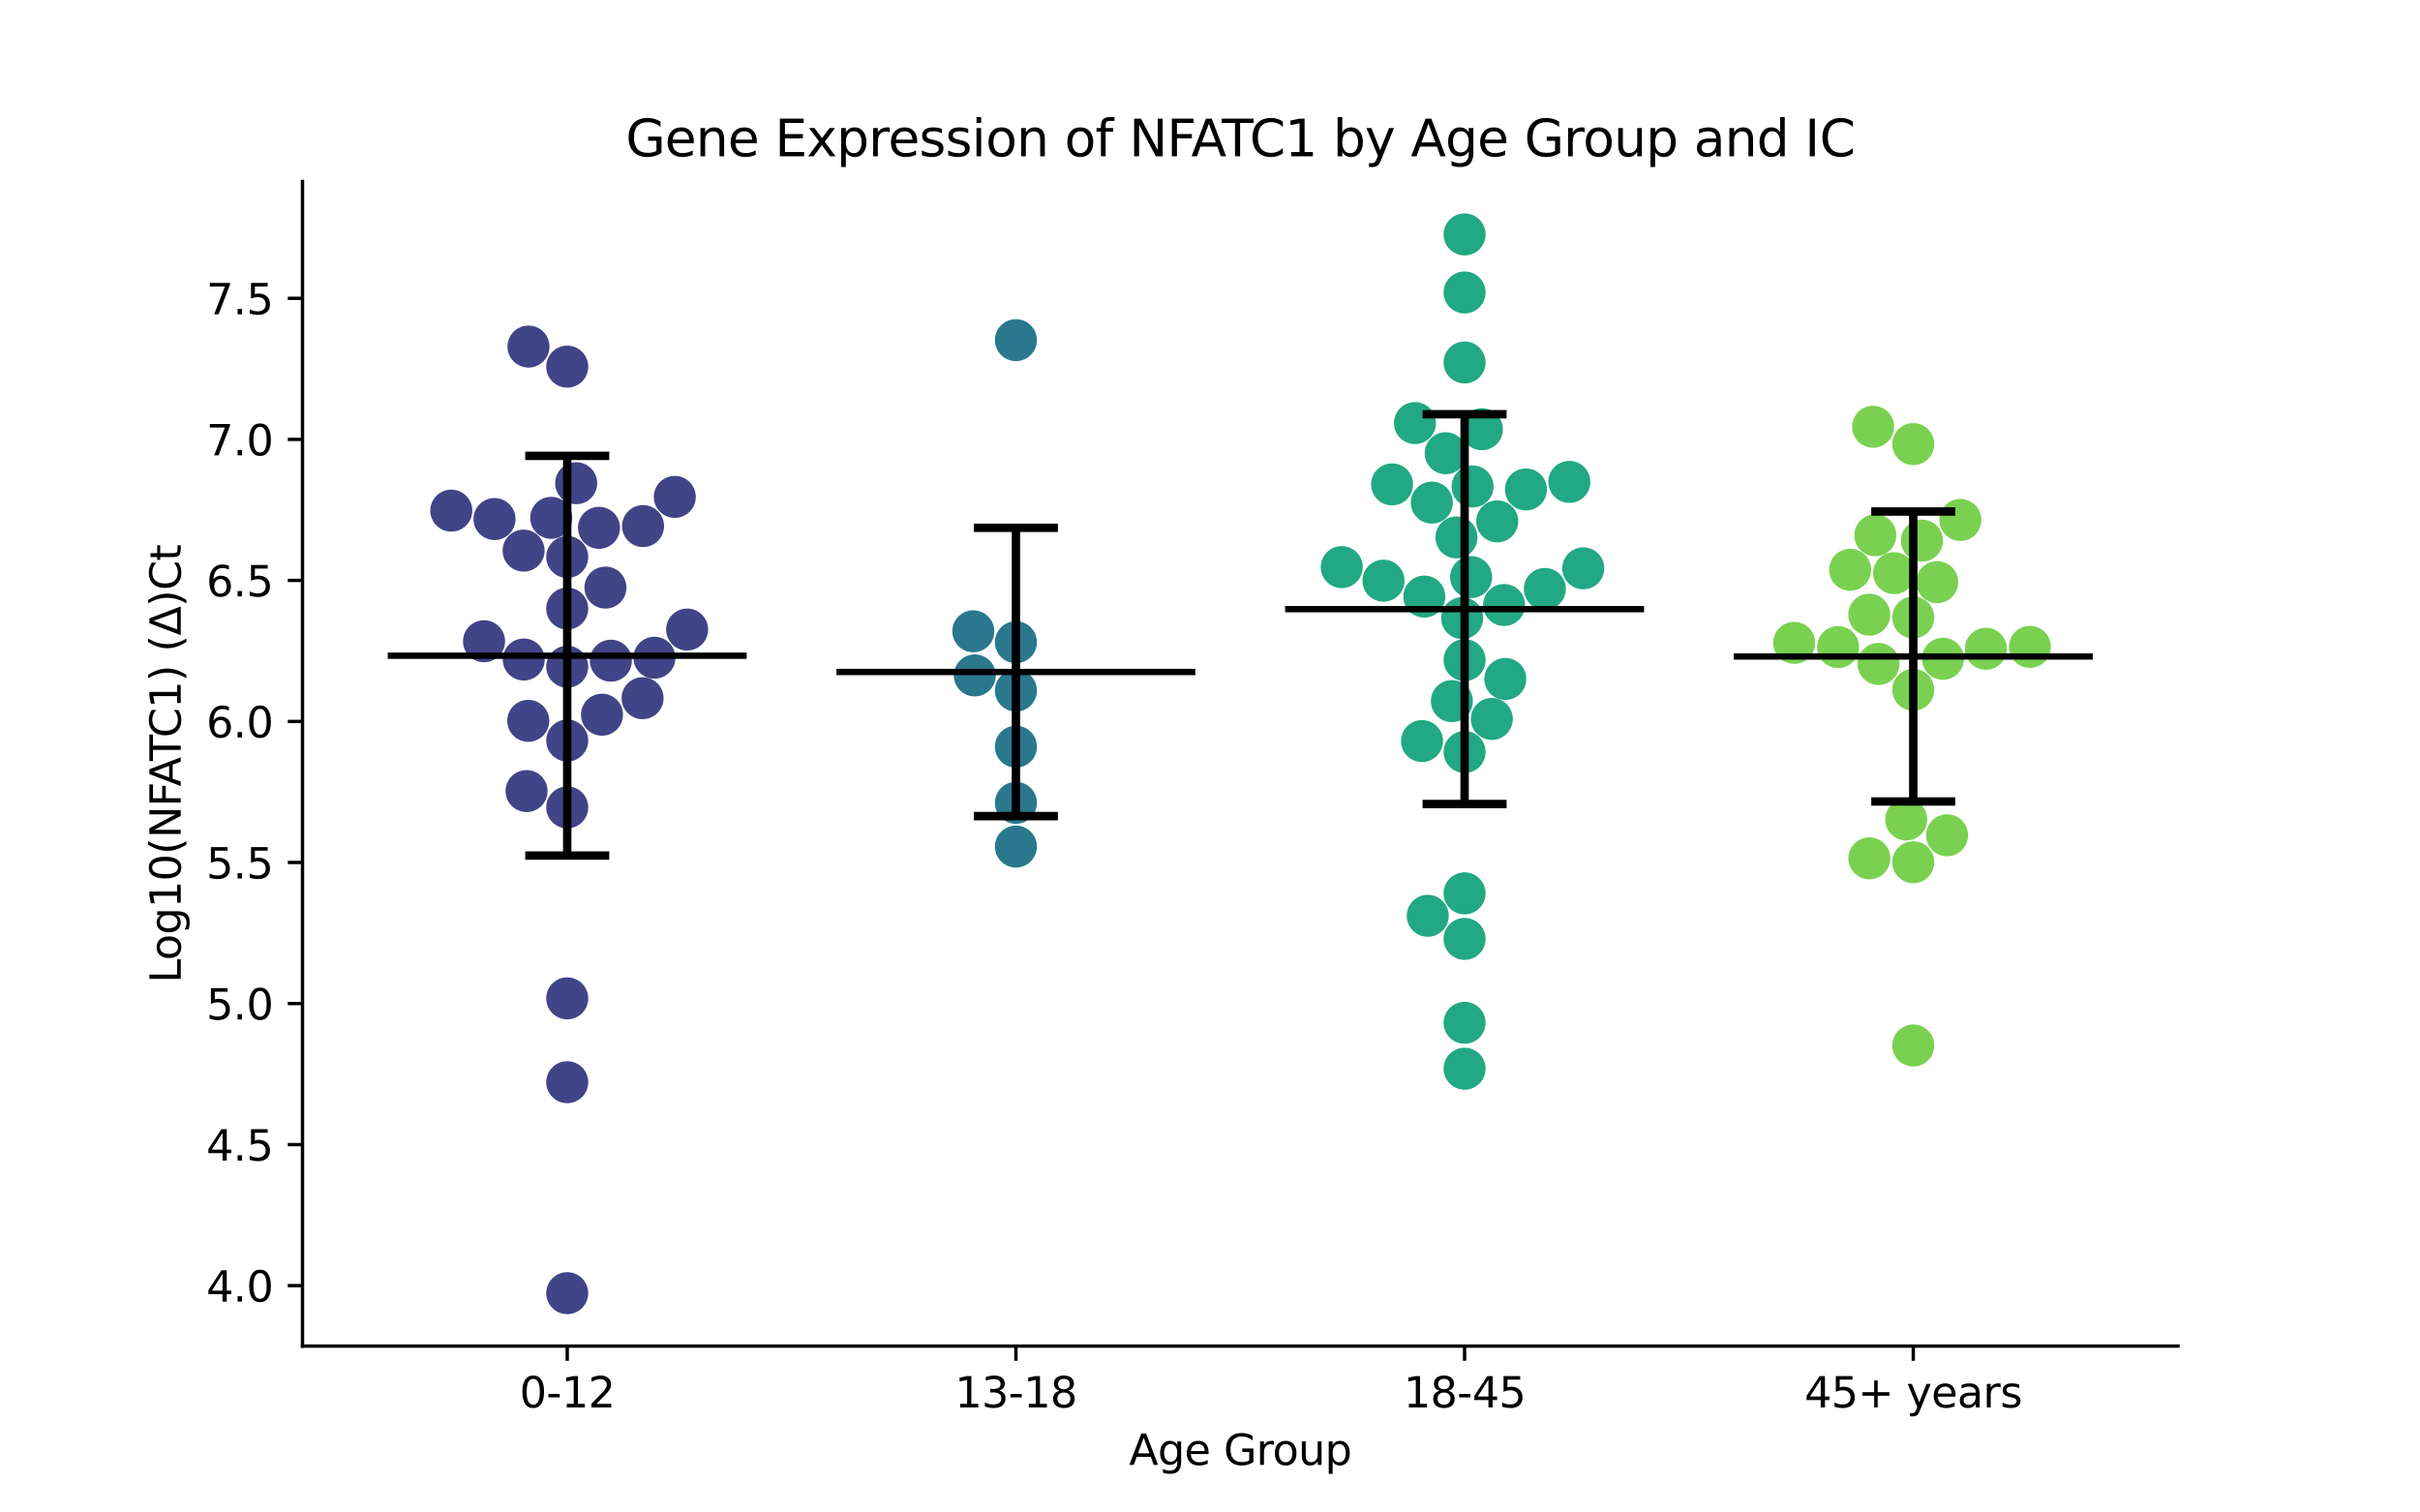 <?xml version="1.0" encoding="utf-8" standalone="no"?>
<!DOCTYPE svg PUBLIC "-//W3C//DTD SVG 1.1//EN"
  "http://www.w3.org/Graphics/SVG/1.1/DTD/svg11.dtd">
<svg xmlns:xlink="http://www.w3.org/1999/xlink" width="576pt" height="360pt" viewBox="0 0 576 360" xmlns="http://www.w3.org/2000/svg" version="1.1">
 <defs>
  <style type="text/css">*{stroke-linejoin: round; stroke-linecap: butt}</style>
 </defs>
 <g id="figure_1">
  <g id="patch_1">
   <path d="M 0 360 
L 576 360 
L 576 0 
L 0 0 
z
" style="fill: #ffffff"/>
  </g>
  <g id="axes_1">
   <g id="patch_2">
    <path d="M 72 320.4 
L 518.4 320.4 
L 518.4 43.2 
L 72 43.2 
z
" style="fill: #ffffff"/>
   </g>
   <g id="PathCollection_1">
    <defs>
     <path id="C0_0_394b2a517b" d="M 0 5 
C 1.326 5 2.598 4.473 3.536 3.536 
C 4.473 2.598 5 1.326 5 -0 
C 5 -1.326 4.473 -2.598 3.536 -3.536 
C 2.598 -4.473 1.326 -5 0 -5 
C -1.326 -5 -2.598 -4.473 -3.536 -3.536 
C -4.473 -2.598 -5 -1.326 -5 0 
C -5 1.326 -4.473 2.598 -3.536 3.536 
C -2.598 4.473 -1.326 5 0 5 
z
"/>
    </defs>
    <g clip-path="url(#p4b8af94f99)">
     <use xlink:href="#C0_0_394b2a517b" x="125.735" y="171.571" style="fill: #414487"/>
    </g>
    <g clip-path="url(#p4b8af94f99)">
     <use xlink:href="#C0_0_394b2a517b" x="125.331" y="188.291" style="fill: #414487"/>
    </g>
    <g clip-path="url(#p4b8af94f99)">
     <use xlink:href="#C0_0_394b2a517b" x="155.764" y="156.55" style="fill: #414487"/>
    </g>
    <g clip-path="url(#p4b8af94f99)">
     <use xlink:href="#C0_0_394b2a517b" x="143.288" y="170.11" style="fill: #414487"/>
    </g>
    <g clip-path="url(#p4b8af94f99)">
     <use xlink:href="#C0_0_394b2a517b" x="135.009" y="144.851" style="fill: #414487"/>
    </g>
    <g clip-path="url(#p4b8af94f99)">
     <use xlink:href="#C0_0_394b2a517b" x="137.142" y="115.015" style="fill: #414487"/>
    </g>
    <g clip-path="url(#p4b8af94f99)">
     <use xlink:href="#C0_0_394b2a517b" x="135.009" y="192.17" style="fill: #414487"/>
    </g>
    <g clip-path="url(#p4b8af94f99)">
     <use xlink:href="#C0_0_394b2a517b" x="124.666" y="156.974" style="fill: #414487"/>
    </g>
    <g clip-path="url(#p4b8af94f99)">
     <use xlink:href="#C0_0_394b2a517b" x="163.547" y="149.838" style="fill: #414487"/>
    </g>
    <g clip-path="url(#p4b8af94f99)">
     <use xlink:href="#C0_0_394b2a517b" x="135.009" y="132.571" style="fill: #414487"/>
    </g>
    <g clip-path="url(#p4b8af94f99)">
     <use xlink:href="#C0_0_394b2a517b" x="125.785" y="82.491" style="fill: #414487"/>
    </g>
    <g clip-path="url(#p4b8af94f99)">
     <use xlink:href="#C0_0_394b2a517b" x="153.058" y="125.218" style="fill: #414487"/>
    </g>
    <g clip-path="url(#p4b8af94f99)">
     <use xlink:href="#C0_0_394b2a517b" x="135.009" y="307.8" style="fill: #414487"/>
    </g>
    <g clip-path="url(#p4b8af94f99)">
     <use xlink:href="#C0_0_394b2a517b" x="160.613" y="118.272" style="fill: #414487"/>
    </g>
    <g clip-path="url(#p4b8af94f99)">
     <use xlink:href="#C0_0_394b2a517b" x="135.009" y="237.631" style="fill: #414487"/>
    </g>
    <g clip-path="url(#p4b8af94f99)">
     <use xlink:href="#C0_0_394b2a517b" x="142.567" y="125.63" style="fill: #414487"/>
    </g>
    <g clip-path="url(#p4b8af94f99)">
     <use xlink:href="#C0_0_394b2a517b" x="135.009" y="87.269" style="fill: #414487"/>
    </g>
    <g clip-path="url(#p4b8af94f99)">
     <use xlink:href="#C0_0_394b2a517b" x="135.009" y="257.584" style="fill: #414487"/>
    </g>
    <g clip-path="url(#p4b8af94f99)">
     <use xlink:href="#C0_0_394b2a517b" x="131.197" y="123.258" style="fill: #414487"/>
    </g>
    <g clip-path="url(#p4b8af94f99)">
     <use xlink:href="#C0_0_394b2a517b" x="135.009" y="176.26" style="fill: #414487"/>
    </g>
    <g clip-path="url(#p4b8af94f99)">
     <use xlink:href="#C0_0_394b2a517b" x="124.629" y="131.06" style="fill: #414487"/>
    </g>
    <g clip-path="url(#p4b8af94f99)">
     <use xlink:href="#C0_0_394b2a517b" x="145.399" y="157.257" style="fill: #414487"/>
    </g>
    <g clip-path="url(#p4b8af94f99)">
     <use xlink:href="#C0_0_394b2a517b" x="117.701" y="123.546" style="fill: #414487"/>
    </g>
    <g clip-path="url(#p4b8af94f99)">
     <use xlink:href="#C0_0_394b2a517b" x="135.009" y="158.697" style="fill: #414487"/>
    </g>
    <g clip-path="url(#p4b8af94f99)">
     <use xlink:href="#C0_0_394b2a517b" x="144.106" y="139.859" style="fill: #414487"/>
    </g>
    <g clip-path="url(#p4b8af94f99)">
     <use xlink:href="#C0_0_394b2a517b" x="152.945" y="166.183" style="fill: #414487"/>
    </g>
    <g clip-path="url(#p4b8af94f99)">
     <use xlink:href="#C0_0_394b2a517b" x="115.208" y="152.629" style="fill: #414487"/>
    </g>
    <g clip-path="url(#p4b8af94f99)">
     <use xlink:href="#C0_0_394b2a517b" x="107.415" y="121.539" style="fill: #414487"/>
    </g>
   </g>
   <g id="PathCollection_2">
    <defs>
     <path id="C1_0_f580485a6f" d="M 0 5 
C 1.326 5 2.598 4.473 3.536 3.536 
C 4.473 2.598 5 1.326 5 -0 
C 5 -1.326 4.473 -2.598 3.536 -3.536 
C 2.598 -4.473 1.326 -5 0 -5 
C -1.326 -5 -2.598 -4.473 -3.536 -3.536 
C -4.473 -2.598 -5 -1.326 -5 0 
C -5 1.326 -4.473 2.598 -3.536 3.536 
C -2.598 4.473 -1.326 5 0 5 
z
"/>
    </defs>
    <g clip-path="url(#p4b8af94f99)">
     <use xlink:href="#C1_0_f580485a6f" x="241.803" y="191.091" style="fill: #2a788e"/>
    </g>
    <g clip-path="url(#p4b8af94f99)">
     <use xlink:href="#C1_0_f580485a6f" x="241.803" y="177.723" style="fill: #2a788e"/>
    </g>
    <g clip-path="url(#p4b8af94f99)">
     <use xlink:href="#C1_0_f580485a6f" x="241.803" y="201.499" style="fill: #2a788e"/>
    </g>
    <g clip-path="url(#p4b8af94f99)">
     <use xlink:href="#C1_0_f580485a6f" x="232.013" y="160.764" style="fill: #2a788e"/>
    </g>
    <g clip-path="url(#p4b8af94f99)">
     <use xlink:href="#C1_0_f580485a6f" x="241.803" y="164.38" style="fill: #2a788e"/>
    </g>
    <g clip-path="url(#p4b8af94f99)">
     <use xlink:href="#C1_0_f580485a6f" x="241.803" y="152.858" style="fill: #2a788e"/>
    </g>
    <g clip-path="url(#p4b8af94f99)">
     <use xlink:href="#C1_0_f580485a6f" x="231.663" y="150.26" style="fill: #2a788e"/>
    </g>
    <g clip-path="url(#p4b8af94f99)">
     <use xlink:href="#C1_0_f580485a6f" x="241.803" y="80.96" style="fill: #2a788e"/>
    </g>
   </g>
   <g id="PathCollection_3">
    <defs>
     <path id="C2_0_843d71bbe5" d="M 0 5 
C 1.326 5 2.598 4.473 3.536 3.536 
C 4.473 2.598 5 1.326 5 -0 
C 5 -1.326 4.473 -2.598 3.536 -3.536 
C 2.598 -4.473 1.326 -5 0 -5 
C -1.326 -5 -2.598 -4.473 -3.536 -3.536 
C -4.473 -2.598 -5 -1.326 -5 0 
C -5 1.326 -4.473 2.598 -3.536 3.536 
C -2.598 4.473 -1.326 5 0 5 
z
"/>
    </defs>
    <g clip-path="url(#p4b8af94f99)">
     <use xlink:href="#C2_0_843d71bbe5" x="357.995" y="144.001" style="fill: #22a884"/>
    </g>
    <g clip-path="url(#p4b8af94f99)">
     <use xlink:href="#C2_0_843d71bbe5" x="344.095" y="107.877" style="fill: #22a884"/>
    </g>
    <g clip-path="url(#p4b8af94f99)">
     <use xlink:href="#C2_0_843d71bbe5" x="352.715" y="102.167" style="fill: #22a884"/>
    </g>
    <g clip-path="url(#p4b8af94f99)">
     <use xlink:href="#C2_0_843d71bbe5" x="336.781" y="100.702" style="fill: #22a884"/>
    </g>
    <g clip-path="url(#p4b8af94f99)">
     <use xlink:href="#C2_0_843d71bbe5" x="331.337" y="115.293" style="fill: #22a884"/>
    </g>
    <g clip-path="url(#p4b8af94f99)">
     <use xlink:href="#C2_0_843d71bbe5" x="348.597" y="86.278" style="fill: #22a884"/>
    </g>
    <g clip-path="url(#p4b8af94f99)">
     <use xlink:href="#C2_0_843d71bbe5" x="319.354" y="134.983" style="fill: #22a884"/>
    </g>
    <g clip-path="url(#p4b8af94f99)">
     <use xlink:href="#C2_0_843d71bbe5" x="348.597" y="157.113" style="fill: #22a884"/>
    </g>
    <g clip-path="url(#p4b8af94f99)">
     <use xlink:href="#C2_0_843d71bbe5" x="363.197" y="116.5" style="fill: #22a884"/>
    </g>
    <g clip-path="url(#p4b8af94f99)">
     <use xlink:href="#C2_0_843d71bbe5" x="346.666" y="127.92" style="fill: #22a884"/>
    </g>
    <g clip-path="url(#p4b8af94f99)">
     <use xlink:href="#C2_0_843d71bbe5" x="348.597" y="55.8" style="fill: #22a884"/>
    </g>
    <g clip-path="url(#p4b8af94f99)">
     <use xlink:href="#C2_0_843d71bbe5" x="356.368" y="124.096" style="fill: #22a884"/>
    </g>
    <g clip-path="url(#p4b8af94f99)">
     <use xlink:href="#C2_0_843d71bbe5" x="345.568" y="166.885" style="fill: #22a884"/>
    </g>
    <g clip-path="url(#p4b8af94f99)">
     <use xlink:href="#C2_0_843d71bbe5" x="373.526" y="114.699" style="fill: #22a884"/>
    </g>
    <g clip-path="url(#p4b8af94f99)">
     <use xlink:href="#C2_0_843d71bbe5" x="339.829" y="217.977" style="fill: #22a884"/>
    </g>
    <g clip-path="url(#p4b8af94f99)">
     <use xlink:href="#C2_0_843d71bbe5" x="340.799" y="119.627" style="fill: #22a884"/>
    </g>
    <g clip-path="url(#p4b8af94f99)">
     <use xlink:href="#C2_0_843d71bbe5" x="376.846" y="135.271" style="fill: #22a884"/>
    </g>
    <g clip-path="url(#p4b8af94f99)">
     <use xlink:href="#C2_0_843d71bbe5" x="348.022" y="147.128" style="fill: #22a884"/>
    </g>
    <g clip-path="url(#p4b8af94f99)">
     <use xlink:href="#C2_0_843d71bbe5" x="348.597" y="178.992" style="fill: #22a884"/>
    </g>
    <g clip-path="url(#p4b8af94f99)">
     <use xlink:href="#C2_0_843d71bbe5" x="348.597" y="223.478" style="fill: #22a884"/>
    </g>
    <g clip-path="url(#p4b8af94f99)">
     <use xlink:href="#C2_0_843d71bbe5" x="348.597" y="69.614" style="fill: #22a884"/>
    </g>
    <g clip-path="url(#p4b8af94f99)">
     <use xlink:href="#C2_0_843d71bbe5" x="350.5" y="115.801" style="fill: #22a884"/>
    </g>
    <g clip-path="url(#p4b8af94f99)">
     <use xlink:href="#C2_0_843d71bbe5" x="348.597" y="212.636" style="fill: #22a884"/>
    </g>
    <g clip-path="url(#p4b8af94f99)">
     <use xlink:href="#C2_0_843d71bbe5" x="348.597" y="254.373" style="fill: #22a884"/>
    </g>
    <g clip-path="url(#p4b8af94f99)">
     <use xlink:href="#C2_0_843d71bbe5" x="348.597" y="243.447" style="fill: #22a884"/>
    </g>
    <g clip-path="url(#p4b8af94f99)">
     <use xlink:href="#C2_0_843d71bbe5" x="355.078" y="171.124" style="fill: #22a884"/>
    </g>
    <g clip-path="url(#p4b8af94f99)">
     <use xlink:href="#C2_0_843d71bbe5" x="367.701" y="140.184" style="fill: #22a884"/>
    </g>
    <g clip-path="url(#p4b8af94f99)">
     <use xlink:href="#C2_0_843d71bbe5" x="339.011" y="141.995" style="fill: #22a884"/>
    </g>
    <g clip-path="url(#p4b8af94f99)">
     <use xlink:href="#C2_0_843d71bbe5" x="350.151" y="137.353" style="fill: #22a884"/>
    </g>
    <g clip-path="url(#p4b8af94f99)">
     <use xlink:href="#C2_0_843d71bbe5" x="329.292" y="138.21" style="fill: #22a884"/>
    </g>
    <g clip-path="url(#p4b8af94f99)">
     <use xlink:href="#C2_0_843d71bbe5" x="338.461" y="176.383" style="fill: #22a884"/>
    </g>
    <g clip-path="url(#p4b8af94f99)">
     <use xlink:href="#C2_0_843d71bbe5" x="358.291" y="161.604" style="fill: #22a884"/>
    </g>
   </g>
   <g id="PathCollection_4">
    <defs>
     <path id="C3_0_912037dea3" d="M 0 5 
C 1.326 5 2.598 4.473 3.536 3.536 
C 4.473 2.598 5 1.326 5 -0 
C 5 -1.326 4.473 -2.598 3.536 -3.536 
C 2.598 -4.473 1.326 -5 0 -5 
C -1.326 -5 -2.598 -4.473 -3.536 -3.536 
C -4.473 -2.598 -5 -1.326 -5 0 
C -5 1.326 -4.473 2.598 -3.536 3.536 
C -2.598 4.473 -1.326 5 0 5 
z
"/>
    </defs>
    <g clip-path="url(#p4b8af94f99)">
     <use xlink:href="#C3_0_912037dea3" x="466.606" y="123.763" style="fill: #7ad151"/>
    </g>
    <g clip-path="url(#p4b8af94f99)">
     <use xlink:href="#C3_0_912037dea3" x="457.461" y="128.676" style="fill: #7ad151"/>
    </g>
    <g clip-path="url(#p4b8af94f99)">
     <use xlink:href="#C3_0_912037dea3" x="445.829" y="101.577" style="fill: #7ad151"/>
    </g>
    <g clip-path="url(#p4b8af94f99)">
     <use xlink:href="#C3_0_912037dea3" x="450.828" y="136.428" style="fill: #7ad151"/>
    </g>
    <g clip-path="url(#p4b8af94f99)">
     <use xlink:href="#C3_0_912037dea3" x="444.937" y="204.303" style="fill: #7ad151"/>
    </g>
    <g clip-path="url(#p4b8af94f99)">
     <use xlink:href="#C3_0_912037dea3" x="462.465" y="156.793" style="fill: #7ad151"/>
    </g>
    <g clip-path="url(#p4b8af94f99)">
     <use xlink:href="#C3_0_912037dea3" x="447.116" y="158.029" style="fill: #7ad151"/>
    </g>
    <g clip-path="url(#p4b8af94f99)">
     <use xlink:href="#C3_0_912037dea3" x="455.391" y="248.846" style="fill: #7ad151"/>
    </g>
    <g clip-path="url(#p4b8af94f99)">
     <use xlink:href="#C3_0_912037dea3" x="461.086" y="138.563" style="fill: #7ad151"/>
    </g>
    <g clip-path="url(#p4b8af94f99)">
     <use xlink:href="#C3_0_912037dea3" x="437.497" y="154.02" style="fill: #7ad151"/>
    </g>
    <g clip-path="url(#p4b8af94f99)">
     <use xlink:href="#C3_0_912037dea3" x="455.391" y="146.964" style="fill: #7ad151"/>
    </g>
    <g clip-path="url(#p4b8af94f99)">
     <use xlink:href="#C3_0_912037dea3" x="455.391" y="105.707" style="fill: #7ad151"/>
    </g>
    <g clip-path="url(#p4b8af94f99)">
     <use xlink:href="#C3_0_912037dea3" x="444.914" y="146.303" style="fill: #7ad151"/>
    </g>
    <g clip-path="url(#p4b8af94f99)">
     <use xlink:href="#C3_0_912037dea3" x="446.362" y="127.407" style="fill: #7ad151"/>
    </g>
    <g clip-path="url(#p4b8af94f99)">
     <use xlink:href="#C3_0_912037dea3" x="453.711" y="195.052" style="fill: #7ad151"/>
    </g>
    <g clip-path="url(#p4b8af94f99)">
     <use xlink:href="#C3_0_912037dea3" x="455.391" y="164.184" style="fill: #7ad151"/>
    </g>
    <g clip-path="url(#p4b8af94f99)">
     <use xlink:href="#C3_0_912037dea3" x="463.44" y="198.812" style="fill: #7ad151"/>
    </g>
    <g clip-path="url(#p4b8af94f99)">
     <use xlink:href="#C3_0_912037dea3" x="472.666" y="154.426" style="fill: #7ad151"/>
    </g>
    <g clip-path="url(#p4b8af94f99)">
     <use xlink:href="#C3_0_912037dea3" x="427.05" y="153.011" style="fill: #7ad151"/>
    </g>
    <g clip-path="url(#p4b8af94f99)">
     <use xlink:href="#C3_0_912037dea3" x="483.155" y="153.969" style="fill: #7ad151"/>
    </g>
    <g clip-path="url(#p4b8af94f99)">
     <use xlink:href="#C3_0_912037dea3" x="440.363" y="135.614" style="fill: #7ad151"/>
    </g>
    <g clip-path="url(#p4b8af94f99)">
     <use xlink:href="#C3_0_912037dea3" x="455.391" y="205.234" style="fill: #7ad151"/>
    </g>
   </g>
   <g id="matplotlib.axis_1">
    <g id="xtick_1">
     <g id="line2d_1">
      <defs>
       <path id="m6d17b5acbe" d="M 0 0 
L 0 3.5 
" style="stroke: #000000; stroke-width: 0.8"/>
      </defs>
      <g>
       <use xlink:href="#m6d17b5acbe" x="135.009" y="320.4" style="stroke: #000000; stroke-width: 0.8"/>
      </g>
     </g>
     <g id="text_1">
      <!-- 0-12 -->
      <g transform="translate(123.661 334.998) scale(0.1 -0.1)">
       <defs>
        <path id="DejaVuSans-30" d="M 2034 4250 
Q 1547 4250 1301 3770 
Q 1056 3291 1056 2328 
Q 1056 1369 1301 889 
Q 1547 409 2034 409 
Q 2525 409 2770 889 
Q 3016 1369 3016 2328 
Q 3016 3291 2770 3770 
Q 2525 4250 2034 4250 
z
M 2034 4750 
Q 2819 4750 3233 4129 
Q 3647 3509 3647 2328 
Q 3647 1150 3233 529 
Q 2819 -91 2034 -91 
Q 1250 -91 836 529 
Q 422 1150 422 2328 
Q 422 3509 836 4129 
Q 1250 4750 2034 4750 
z
" transform="scale(0.016)"/>
        <path id="DejaVuSans-2d" d="M 313 2009 
L 1997 2009 
L 1997 1497 
L 313 1497 
L 313 2009 
z
" transform="scale(0.016)"/>
        <path id="DejaVuSans-31" d="M 794 531 
L 1825 531 
L 1825 4091 
L 703 3866 
L 703 4441 
L 1819 4666 
L 2450 4666 
L 2450 531 
L 3481 531 
L 3481 0 
L 794 0 
L 794 531 
z
" transform="scale(0.016)"/>
        <path id="DejaVuSans-32" d="M 1228 531 
L 3431 531 
L 3431 0 
L 469 0 
L 469 531 
Q 828 903 1448 1529 
Q 2069 2156 2228 2338 
Q 2531 2678 2651 2914 
Q 2772 3150 2772 3378 
Q 2772 3750 2511 3984 
Q 2250 4219 1831 4219 
Q 1534 4219 1204 4116 
Q 875 4013 500 3803 
L 500 4441 
Q 881 4594 1212 4672 
Q 1544 4750 1819 4750 
Q 2544 4750 2975 4387 
Q 3406 4025 3406 3419 
Q 3406 3131 3298 2873 
Q 3191 2616 2906 2266 
Q 2828 2175 2409 1742 
Q 1991 1309 1228 531 
z
" transform="scale(0.016)"/>
       </defs>
       <use xlink:href="#DejaVuSans-30"/>
       <use xlink:href="#DejaVuSans-2d" x="63.623"/>
       <use xlink:href="#DejaVuSans-31" x="99.707"/>
       <use xlink:href="#DejaVuSans-32" x="163.33"/>
      </g>
     </g>
    </g>
    <g id="xtick_2">
     <g id="line2d_2">
      <g>
       <use xlink:href="#m6d17b5acbe" x="241.803" y="320.4" style="stroke: #000000; stroke-width: 0.8"/>
      </g>
     </g>
     <g id="text_2">
      <!-- 13-18 -->
      <g transform="translate(227.274 334.998) scale(0.1 -0.1)">
       <defs>
        <path id="DejaVuSans-33" d="M 2597 2516 
Q 3050 2419 3304 2112 
Q 3559 1806 3559 1356 
Q 3559 666 3084 287 
Q 2609 -91 1734 -91 
Q 1441 -91 1130 -33 
Q 819 25 488 141 
L 488 750 
Q 750 597 1062 519 
Q 1375 441 1716 441 
Q 2309 441 2620 675 
Q 2931 909 2931 1356 
Q 2931 1769 2642 2001 
Q 2353 2234 1838 2234 
L 1294 2234 
L 1294 2753 
L 1863 2753 
Q 2328 2753 2575 2939 
Q 2822 3125 2822 3475 
Q 2822 3834 2567 4026 
Q 2313 4219 1838 4219 
Q 1578 4219 1281 4162 
Q 984 4106 628 3988 
L 628 4550 
Q 988 4650 1302 4700 
Q 1616 4750 1894 4750 
Q 2613 4750 3031 4423 
Q 3450 4097 3450 3541 
Q 3450 3153 3228 2886 
Q 3006 2619 2597 2516 
z
" transform="scale(0.016)"/>
        <path id="DejaVuSans-38" d="M 2034 2216 
Q 1584 2216 1326 1975 
Q 1069 1734 1069 1313 
Q 1069 891 1326 650 
Q 1584 409 2034 409 
Q 2484 409 2743 651 
Q 3003 894 3003 1313 
Q 3003 1734 2745 1975 
Q 2488 2216 2034 2216 
z
M 1403 2484 
Q 997 2584 770 2862 
Q 544 3141 544 3541 
Q 544 4100 942 4425 
Q 1341 4750 2034 4750 
Q 2731 4750 3128 4425 
Q 3525 4100 3525 3541 
Q 3525 3141 3298 2862 
Q 3072 2584 2669 2484 
Q 3125 2378 3379 2068 
Q 3634 1759 3634 1313 
Q 3634 634 3220 271 
Q 2806 -91 2034 -91 
Q 1263 -91 848 271 
Q 434 634 434 1313 
Q 434 1759 690 2068 
Q 947 2378 1403 2484 
z
M 1172 3481 
Q 1172 3119 1398 2916 
Q 1625 2713 2034 2713 
Q 2441 2713 2670 2916 
Q 2900 3119 2900 3481 
Q 2900 3844 2670 4047 
Q 2441 4250 2034 4250 
Q 1625 4250 1398 4047 
Q 1172 3844 1172 3481 
z
" transform="scale(0.016)"/>
       </defs>
       <use xlink:href="#DejaVuSans-31"/>
       <use xlink:href="#DejaVuSans-33" x="63.623"/>
       <use xlink:href="#DejaVuSans-2d" x="127.246"/>
       <use xlink:href="#DejaVuSans-31" x="163.33"/>
       <use xlink:href="#DejaVuSans-38" x="226.953"/>
      </g>
     </g>
    </g>
    <g id="xtick_3">
     <g id="line2d_3">
      <g>
       <use xlink:href="#m6d17b5acbe" x="348.597" y="320.4" style="stroke: #000000; stroke-width: 0.8"/>
      </g>
     </g>
     <g id="text_3">
      <!-- 18-45 -->
      <g transform="translate(334.068 334.998) scale(0.1 -0.1)">
       <defs>
        <path id="DejaVuSans-34" d="M 2419 4116 
L 825 1625 
L 2419 1625 
L 2419 4116 
z
M 2253 4666 
L 3047 4666 
L 3047 1625 
L 3713 1625 
L 3713 1100 
L 3047 1100 
L 3047 0 
L 2419 0 
L 2419 1100 
L 313 1100 
L 313 1709 
L 2253 4666 
z
" transform="scale(0.016)"/>
        <path id="DejaVuSans-35" d="M 691 4666 
L 3169 4666 
L 3169 4134 
L 1269 4134 
L 1269 2991 
Q 1406 3038 1543 3061 
Q 1681 3084 1819 3084 
Q 2600 3084 3056 2656 
Q 3513 2228 3513 1497 
Q 3513 744 3044 326 
Q 2575 -91 1722 -91 
Q 1428 -91 1123 -41 
Q 819 9 494 109 
L 494 744 
Q 775 591 1075 516 
Q 1375 441 1709 441 
Q 2250 441 2565 725 
Q 2881 1009 2881 1497 
Q 2881 1984 2565 2268 
Q 2250 2553 1709 2553 
Q 1456 2553 1204 2497 
Q 953 2441 691 2322 
L 691 4666 
z
" transform="scale(0.016)"/>
       </defs>
       <use xlink:href="#DejaVuSans-31"/>
       <use xlink:href="#DejaVuSans-38" x="63.623"/>
       <use xlink:href="#DejaVuSans-2d" x="127.246"/>
       <use xlink:href="#DejaVuSans-34" x="163.33"/>
       <use xlink:href="#DejaVuSans-35" x="226.953"/>
      </g>
     </g>
    </g>
    <g id="xtick_4">
     <g id="line2d_4">
      <g>
       <use xlink:href="#m6d17b5acbe" x="455.391" y="320.4" style="stroke: #000000; stroke-width: 0.8"/>
      </g>
     </g>
     <g id="text_4">
      <!-- 45+ years -->
      <g transform="translate(429.49 334.998) scale(0.1 -0.1)">
       <defs>
        <path id="DejaVuSans-2b" d="M 2944 4013 
L 2944 2272 
L 4684 2272 
L 4684 1741 
L 2944 1741 
L 2944 0 
L 2419 0 
L 2419 1741 
L 678 1741 
L 678 2272 
L 2419 2272 
L 2419 4013 
L 2944 4013 
z
" transform="scale(0.016)"/>
        <path id="DejaVuSans-20" transform="scale(0.016)"/>
        <path id="DejaVuSans-79" d="M 2059 -325 
Q 1816 -950 1584 -1140 
Q 1353 -1331 966 -1331 
L 506 -1331 
L 506 -850 
L 844 -850 
Q 1081 -850 1212 -737 
Q 1344 -625 1503 -206 
L 1606 56 
L 191 3500 
L 800 3500 
L 1894 763 
L 2988 3500 
L 3597 3500 
L 2059 -325 
z
" transform="scale(0.016)"/>
        <path id="DejaVuSans-65" d="M 3597 1894 
L 3597 1613 
L 953 1613 
Q 991 1019 1311 708 
Q 1631 397 2203 397 
Q 2534 397 2845 478 
Q 3156 559 3463 722 
L 3463 178 
Q 3153 47 2828 -22 
Q 2503 -91 2169 -91 
Q 1331 -91 842 396 
Q 353 884 353 1716 
Q 353 2575 817 3079 
Q 1281 3584 2069 3584 
Q 2775 3584 3186 3129 
Q 3597 2675 3597 1894 
z
M 3022 2063 
Q 3016 2534 2758 2815 
Q 2500 3097 2075 3097 
Q 1594 3097 1305 2825 
Q 1016 2553 972 2059 
L 3022 2063 
z
" transform="scale(0.016)"/>
        <path id="DejaVuSans-61" d="M 2194 1759 
Q 1497 1759 1228 1600 
Q 959 1441 959 1056 
Q 959 750 1161 570 
Q 1363 391 1709 391 
Q 2188 391 2477 730 
Q 2766 1069 2766 1631 
L 2766 1759 
L 2194 1759 
z
M 3341 1997 
L 3341 0 
L 2766 0 
L 2766 531 
Q 2569 213 2275 61 
Q 1981 -91 1556 -91 
Q 1019 -91 701 211 
Q 384 513 384 1019 
Q 384 1609 779 1909 
Q 1175 2209 1959 2209 
L 2766 2209 
L 2766 2266 
Q 2766 2663 2505 2880 
Q 2244 3097 1772 3097 
Q 1472 3097 1187 3025 
Q 903 2953 641 2809 
L 641 3341 
Q 956 3463 1253 3523 
Q 1550 3584 1831 3584 
Q 2591 3584 2966 3190 
Q 3341 2797 3341 1997 
z
" transform="scale(0.016)"/>
        <path id="DejaVuSans-72" d="M 2631 2963 
Q 2534 3019 2420 3045 
Q 2306 3072 2169 3072 
Q 1681 3072 1420 2755 
Q 1159 2438 1159 1844 
L 1159 0 
L 581 0 
L 581 3500 
L 1159 3500 
L 1159 2956 
Q 1341 3275 1631 3429 
Q 1922 3584 2338 3584 
Q 2397 3584 2469 3576 
Q 2541 3569 2628 3553 
L 2631 2963 
z
" transform="scale(0.016)"/>
        <path id="DejaVuSans-73" d="M 2834 3397 
L 2834 2853 
Q 2591 2978 2328 3040 
Q 2066 3103 1784 3103 
Q 1356 3103 1142 2972 
Q 928 2841 928 2578 
Q 928 2378 1081 2264 
Q 1234 2150 1697 2047 
L 1894 2003 
Q 2506 1872 2764 1633 
Q 3022 1394 3022 966 
Q 3022 478 2636 193 
Q 2250 -91 1575 -91 
Q 1294 -91 989 -36 
Q 684 19 347 128 
L 347 722 
Q 666 556 975 473 
Q 1284 391 1588 391 
Q 1994 391 2212 530 
Q 2431 669 2431 922 
Q 2431 1156 2273 1281 
Q 2116 1406 1581 1522 
L 1381 1569 
Q 847 1681 609 1914 
Q 372 2147 372 2553 
Q 372 3047 722 3315 
Q 1072 3584 1716 3584 
Q 2034 3584 2315 3537 
Q 2597 3491 2834 3397 
z
" transform="scale(0.016)"/>
       </defs>
       <use xlink:href="#DejaVuSans-34"/>
       <use xlink:href="#DejaVuSans-35" x="63.623"/>
       <use xlink:href="#DejaVuSans-2b" x="127.246"/>
       <use xlink:href="#DejaVuSans-20" x="211.035"/>
       <use xlink:href="#DejaVuSans-79" x="242.822"/>
       <use xlink:href="#DejaVuSans-65" x="302.002"/>
       <use xlink:href="#DejaVuSans-61" x="363.525"/>
       <use xlink:href="#DejaVuSans-72" x="424.805"/>
       <use xlink:href="#DejaVuSans-73" x="465.918"/>
      </g>
     </g>
    </g>
    <g id="text_5">
     <!-- Age Group -->
     <g transform="translate(268.72 348.677) scale(0.1 -0.1)">
      <defs>
       <path id="DejaVuSans-41" d="M 2188 4044 
L 1331 1722 
L 3047 1722 
L 2188 4044 
z
M 1831 4666 
L 2547 4666 
L 4325 0 
L 3669 0 
L 3244 1197 
L 1141 1197 
L 716 0 
L 50 0 
L 1831 4666 
z
" transform="scale(0.016)"/>
       <path id="DejaVuSans-67" d="M 2906 1791 
Q 2906 2416 2648 2759 
Q 2391 3103 1925 3103 
Q 1463 3103 1205 2759 
Q 947 2416 947 1791 
Q 947 1169 1205 825 
Q 1463 481 1925 481 
Q 2391 481 2648 825 
Q 2906 1169 2906 1791 
z
M 3481 434 
Q 3481 -459 3084 -895 
Q 2688 -1331 1869 -1331 
Q 1566 -1331 1297 -1286 
Q 1028 -1241 775 -1147 
L 775 -588 
Q 1028 -725 1275 -790 
Q 1522 -856 1778 -856 
Q 2344 -856 2625 -561 
Q 2906 -266 2906 331 
L 2906 616 
Q 2728 306 2450 153 
Q 2172 0 1784 0 
Q 1141 0 747 490 
Q 353 981 353 1791 
Q 353 2603 747 3093 
Q 1141 3584 1784 3584 
Q 2172 3584 2450 3431 
Q 2728 3278 2906 2969 
L 2906 3500 
L 3481 3500 
L 3481 434 
z
" transform="scale(0.016)"/>
       <path id="DejaVuSans-47" d="M 3809 666 
L 3809 1919 
L 2778 1919 
L 2778 2438 
L 4434 2438 
L 4434 434 
Q 4069 175 3628 42 
Q 3188 -91 2688 -91 
Q 1594 -91 976 548 
Q 359 1188 359 2328 
Q 359 3472 976 4111 
Q 1594 4750 2688 4750 
Q 3144 4750 3555 4637 
Q 3966 4525 4313 4306 
L 4313 3634 
Q 3963 3931 3569 4081 
Q 3175 4231 2741 4231 
Q 1884 4231 1454 3753 
Q 1025 3275 1025 2328 
Q 1025 1384 1454 906 
Q 1884 428 2741 428 
Q 3075 428 3337 486 
Q 3600 544 3809 666 
z
" transform="scale(0.016)"/>
       <path id="DejaVuSans-6f" d="M 1959 3097 
Q 1497 3097 1228 2736 
Q 959 2375 959 1747 
Q 959 1119 1226 758 
Q 1494 397 1959 397 
Q 2419 397 2687 759 
Q 2956 1122 2956 1747 
Q 2956 2369 2687 2733 
Q 2419 3097 1959 3097 
z
M 1959 3584 
Q 2709 3584 3137 3096 
Q 3566 2609 3566 1747 
Q 3566 888 3137 398 
Q 2709 -91 1959 -91 
Q 1206 -91 779 398 
Q 353 888 353 1747 
Q 353 2609 779 3096 
Q 1206 3584 1959 3584 
z
" transform="scale(0.016)"/>
       <path id="DejaVuSans-75" d="M 544 1381 
L 544 3500 
L 1119 3500 
L 1119 1403 
Q 1119 906 1312 657 
Q 1506 409 1894 409 
Q 2359 409 2629 706 
Q 2900 1003 2900 1516 
L 2900 3500 
L 3475 3500 
L 3475 0 
L 2900 0 
L 2900 538 
Q 2691 219 2414 64 
Q 2138 -91 1772 -91 
Q 1169 -91 856 284 
Q 544 659 544 1381 
z
M 1991 3584 
L 1991 3584 
z
" transform="scale(0.016)"/>
       <path id="DejaVuSans-70" d="M 1159 525 
L 1159 -1331 
L 581 -1331 
L 581 3500 
L 1159 3500 
L 1159 2969 
Q 1341 3281 1617 3432 
Q 1894 3584 2278 3584 
Q 2916 3584 3314 3078 
Q 3713 2572 3713 1747 
Q 3713 922 3314 415 
Q 2916 -91 2278 -91 
Q 1894 -91 1617 61 
Q 1341 213 1159 525 
z
M 3116 1747 
Q 3116 2381 2855 2742 
Q 2594 3103 2138 3103 
Q 1681 3103 1420 2742 
Q 1159 2381 1159 1747 
Q 1159 1113 1420 752 
Q 1681 391 2138 391 
Q 2594 391 2855 752 
Q 3116 1113 3116 1747 
z
" transform="scale(0.016)"/>
      </defs>
      <use xlink:href="#DejaVuSans-41"/>
      <use xlink:href="#DejaVuSans-67" x="68.408"/>
      <use xlink:href="#DejaVuSans-65" x="131.885"/>
      <use xlink:href="#DejaVuSans-20" x="193.408"/>
      <use xlink:href="#DejaVuSans-47" x="225.195"/>
      <use xlink:href="#DejaVuSans-72" x="302.686"/>
      <use xlink:href="#DejaVuSans-6f" x="341.549"/>
      <use xlink:href="#DejaVuSans-75" x="402.73"/>
      <use xlink:href="#DejaVuSans-70" x="466.109"/>
     </g>
    </g>
   </g>
   <g id="matplotlib.axis_2">
    <g id="ytick_1">
     <g id="line2d_5">
      <defs>
       <path id="m55adf2d241" d="M 0 0 
L -3.5 0 
" style="stroke: #000000; stroke-width: 0.8"/>
      </defs>
      <g>
       <use xlink:href="#m55adf2d241" x="72" y="306.007" style="stroke: #000000; stroke-width: 0.8"/>
      </g>
     </g>
     <g id="text_6">
      <!-- 4.0 -->
      <g transform="translate(49.097 309.806) scale(0.1 -0.1)">
       <defs>
        <path id="DejaVuSans-2e" d="M 684 794 
L 1344 794 
L 1344 0 
L 684 0 
L 684 794 
z
" transform="scale(0.016)"/>
       </defs>
       <use xlink:href="#DejaVuSans-34"/>
       <use xlink:href="#DejaVuSans-2e" x="63.623"/>
       <use xlink:href="#DejaVuSans-30" x="95.41"/>
      </g>
     </g>
    </g>
    <g id="ytick_2">
     <g id="line2d_6">
      <g>
       <use xlink:href="#m55adf2d241" x="72" y="272.436" style="stroke: #000000; stroke-width: 0.8"/>
      </g>
     </g>
     <g id="text_7">
      <!-- 4.5 -->
      <g transform="translate(49.097 276.235) scale(0.1 -0.1)">
       <use xlink:href="#DejaVuSans-34"/>
       <use xlink:href="#DejaVuSans-2e" x="63.623"/>
       <use xlink:href="#DejaVuSans-35" x="95.41"/>
      </g>
     </g>
    </g>
    <g id="ytick_3">
     <g id="line2d_7">
      <g>
       <use xlink:href="#m55adf2d241" x="72" y="238.865" style="stroke: #000000; stroke-width: 0.8"/>
      </g>
     </g>
     <g id="text_8">
      <!-- 5.0 -->
      <g transform="translate(49.097 242.664) scale(0.1 -0.1)">
       <use xlink:href="#DejaVuSans-35"/>
       <use xlink:href="#DejaVuSans-2e" x="63.623"/>
       <use xlink:href="#DejaVuSans-30" x="95.41"/>
      </g>
     </g>
    </g>
    <g id="ytick_4">
     <g id="line2d_8">
      <g>
       <use xlink:href="#m55adf2d241" x="72" y="205.293" style="stroke: #000000; stroke-width: 0.8"/>
      </g>
     </g>
     <g id="text_9">
      <!-- 5.5 -->
      <g transform="translate(49.097 209.093) scale(0.1 -0.1)">
       <use xlink:href="#DejaVuSans-35"/>
       <use xlink:href="#DejaVuSans-2e" x="63.623"/>
       <use xlink:href="#DejaVuSans-35" x="95.41"/>
      </g>
     </g>
    </g>
    <g id="ytick_5">
     <g id="line2d_9">
      <g>
       <use xlink:href="#m55adf2d241" x="72" y="171.722" style="stroke: #000000; stroke-width: 0.8"/>
      </g>
     </g>
     <g id="text_10">
      <!-- 6.0 -->
      <g transform="translate(49.097 175.521) scale(0.1 -0.1)">
       <defs>
        <path id="DejaVuSans-36" d="M 2113 2584 
Q 1688 2584 1439 2293 
Q 1191 2003 1191 1497 
Q 1191 994 1439 701 
Q 1688 409 2113 409 
Q 2538 409 2786 701 
Q 3034 994 3034 1497 
Q 3034 2003 2786 2293 
Q 2538 2584 2113 2584 
z
M 3366 4563 
L 3366 3988 
Q 3128 4100 2886 4159 
Q 2644 4219 2406 4219 
Q 1781 4219 1451 3797 
Q 1122 3375 1075 2522 
Q 1259 2794 1537 2939 
Q 1816 3084 2150 3084 
Q 2853 3084 3261 2657 
Q 3669 2231 3669 1497 
Q 3669 778 3244 343 
Q 2819 -91 2113 -91 
Q 1303 -91 875 529 
Q 447 1150 447 2328 
Q 447 3434 972 4092 
Q 1497 4750 2381 4750 
Q 2619 4750 2861 4703 
Q 3103 4656 3366 4563 
z
" transform="scale(0.016)"/>
       </defs>
       <use xlink:href="#DejaVuSans-36"/>
       <use xlink:href="#DejaVuSans-2e" x="63.623"/>
       <use xlink:href="#DejaVuSans-30" x="95.41"/>
      </g>
     </g>
    </g>
    <g id="ytick_6">
     <g id="line2d_10">
      <g>
       <use xlink:href="#m55adf2d241" x="72" y="138.151" style="stroke: #000000; stroke-width: 0.8"/>
      </g>
     </g>
     <g id="text_11">
      <!-- 6.5 -->
      <g transform="translate(49.097 141.95) scale(0.1 -0.1)">
       <use xlink:href="#DejaVuSans-36"/>
       <use xlink:href="#DejaVuSans-2e" x="63.623"/>
       <use xlink:href="#DejaVuSans-35" x="95.41"/>
      </g>
     </g>
    </g>
    <g id="ytick_7">
     <g id="line2d_11">
      <g>
       <use xlink:href="#m55adf2d241" x="72" y="104.58" style="stroke: #000000; stroke-width: 0.8"/>
      </g>
     </g>
     <g id="text_12">
      <!-- 7.0 -->
      <g transform="translate(49.097 108.379) scale(0.1 -0.1)">
       <defs>
        <path id="DejaVuSans-37" d="M 525 4666 
L 3525 4666 
L 3525 4397 
L 1831 0 
L 1172 0 
L 2766 4134 
L 525 4134 
L 525 4666 
z
" transform="scale(0.016)"/>
       </defs>
       <use xlink:href="#DejaVuSans-37"/>
       <use xlink:href="#DejaVuSans-2e" x="63.623"/>
       <use xlink:href="#DejaVuSans-30" x="95.41"/>
      </g>
     </g>
    </g>
    <g id="ytick_8">
     <g id="line2d_12">
      <g>
       <use xlink:href="#m55adf2d241" x="72" y="71.008" style="stroke: #000000; stroke-width: 0.8"/>
      </g>
     </g>
     <g id="text_13">
      <!-- 7.5 -->
      <g transform="translate(49.097 74.808) scale(0.1 -0.1)">
       <use xlink:href="#DejaVuSans-37"/>
       <use xlink:href="#DejaVuSans-2e" x="63.623"/>
       <use xlink:href="#DejaVuSans-35" x="95.41"/>
      </g>
     </g>
    </g>
    <g id="text_14">
     <!-- Log10(NFATC1) (Δ)Ct -->
     <g transform="translate(43.017 233.984) rotate(-90) scale(0.1 -0.1)">
      <defs>
       <path id="DejaVuSans-4c" d="M 628 4666 
L 1259 4666 
L 1259 531 
L 3531 531 
L 3531 0 
L 628 0 
L 628 4666 
z
" transform="scale(0.016)"/>
       <path id="DejaVuSans-28" d="M 1984 4856 
Q 1566 4138 1362 3434 
Q 1159 2731 1159 2009 
Q 1159 1288 1364 580 
Q 1569 -128 1984 -844 
L 1484 -844 
Q 1016 -109 783 600 
Q 550 1309 550 2009 
Q 550 2706 781 3412 
Q 1013 4119 1484 4856 
L 1984 4856 
z
" transform="scale(0.016)"/>
       <path id="DejaVuSans-4e" d="M 628 4666 
L 1478 4666 
L 3547 763 
L 3547 4666 
L 4159 4666 
L 4159 0 
L 3309 0 
L 1241 3903 
L 1241 0 
L 628 0 
L 628 4666 
z
" transform="scale(0.016)"/>
       <path id="DejaVuSans-46" d="M 628 4666 
L 3309 4666 
L 3309 4134 
L 1259 4134 
L 1259 2759 
L 3109 2759 
L 3109 2228 
L 1259 2228 
L 1259 0 
L 628 0 
L 628 4666 
z
" transform="scale(0.016)"/>
       <path id="DejaVuSans-54" d="M -19 4666 
L 3928 4666 
L 3928 4134 
L 2272 4134 
L 2272 0 
L 1638 0 
L 1638 4134 
L -19 4134 
L -19 4666 
z
" transform="scale(0.016)"/>
       <path id="DejaVuSans-43" d="M 4122 4306 
L 4122 3641 
Q 3803 3938 3442 4084 
Q 3081 4231 2675 4231 
Q 1875 4231 1450 3742 
Q 1025 3253 1025 2328 
Q 1025 1406 1450 917 
Q 1875 428 2675 428 
Q 3081 428 3442 575 
Q 3803 722 4122 1019 
L 4122 359 
Q 3791 134 3420 21 
Q 3050 -91 2638 -91 
Q 1578 -91 968 557 
Q 359 1206 359 2328 
Q 359 3453 968 4101 
Q 1578 4750 2638 4750 
Q 3056 4750 3426 4639 
Q 3797 4528 4122 4306 
z
" transform="scale(0.016)"/>
       <path id="DejaVuSans-29" d="M 513 4856 
L 1013 4856 
Q 1481 4119 1714 3412 
Q 1947 2706 1947 2009 
Q 1947 1309 1714 600 
Q 1481 -109 1013 -844 
L 513 -844 
Q 928 -128 1133 580 
Q 1338 1288 1338 2009 
Q 1338 2731 1133 3434 
Q 928 4138 513 4856 
z
" transform="scale(0.016)"/>
       <path id="DejaVuSans-394" d="M 2188 4044 
L 906 525 
L 3472 525 
L 2188 4044 
z
M 50 0 
L 1831 4666 
L 2547 4666 
L 4325 0 
L 50 0 
z
" transform="scale(0.016)"/>
       <path id="DejaVuSans-74" d="M 1172 4494 
L 1172 3500 
L 2356 3500 
L 2356 3053 
L 1172 3053 
L 1172 1153 
Q 1172 725 1289 603 
Q 1406 481 1766 481 
L 2356 481 
L 2356 0 
L 1766 0 
Q 1100 0 847 248 
Q 594 497 594 1153 
L 594 3053 
L 172 3053 
L 172 3500 
L 594 3500 
L 594 4494 
L 1172 4494 
z
" transform="scale(0.016)"/>
      </defs>
      <use xlink:href="#DejaVuSans-4c"/>
      <use xlink:href="#DejaVuSans-6f" x="53.963"/>
      <use xlink:href="#DejaVuSans-67" x="115.145"/>
      <use xlink:href="#DejaVuSans-31" x="178.621"/>
      <use xlink:href="#DejaVuSans-30" x="242.244"/>
      <use xlink:href="#DejaVuSans-28" x="305.867"/>
      <use xlink:href="#DejaVuSans-4e" x="344.881"/>
      <use xlink:href="#DejaVuSans-46" x="419.686"/>
      <use xlink:href="#DejaVuSans-41" x="468.08"/>
      <use xlink:href="#DejaVuSans-54" x="528.738"/>
      <use xlink:href="#DejaVuSans-43" x="583.947"/>
      <use xlink:href="#DejaVuSans-31" x="653.771"/>
      <use xlink:href="#DejaVuSans-29" x="717.395"/>
      <use xlink:href="#DejaVuSans-20" x="756.408"/>
      <use xlink:href="#DejaVuSans-28" x="788.195"/>
      <use xlink:href="#DejaVuSans-394" x="827.209"/>
      <use xlink:href="#DejaVuSans-29" x="895.617"/>
      <use xlink:href="#DejaVuSans-43" x="934.631"/>
      <use xlink:href="#DejaVuSans-74" x="1004.455"/>
     </g>
    </g>
   </g>
   <g id="LineCollection_1">
    <path d="M 135.009 203.646 
L 135.009 108.506 
" clip-path="url(#p4b8af94f99)" style="fill: none; stroke: #000000; stroke-width: 2"/>
   </g>
   <g id="line2d_13">
    <defs>
     <path id="m95001b7243" d="M 10 0 
L -10 -0 
" style="stroke: #000000; stroke-width: 2"/>
    </defs>
    <g clip-path="url(#p4b8af94f99)">
     <use xlink:href="#m95001b7243" x="135.009" y="203.646" style="stroke: #000000; stroke-width: 2"/>
    </g>
   </g>
   <g id="line2d_14">
    <g clip-path="url(#p4b8af94f99)">
     <use xlink:href="#m95001b7243" x="135.009" y="108.506" style="stroke: #000000; stroke-width: 2"/>
    </g>
   </g>
   <g id="LineCollection_2">
    <path d="M 92.291 156.076 
L 177.726 156.076 
" clip-path="url(#p4b8af94f99)" style="fill: none; stroke: #000000; stroke-width: 1.5"/>
   </g>
   <g id="LineCollection_3">
    <path d="M 241.803 194.249 
L 241.803 125.635 
" clip-path="url(#p4b8af94f99)" style="fill: none; stroke: #000000; stroke-width: 2"/>
   </g>
   <g id="line2d_15">
    <g clip-path="url(#p4b8af94f99)">
     <use xlink:href="#m95001b7243" x="241.803" y="194.249" style="stroke: #000000; stroke-width: 2"/>
    </g>
   </g>
   <g id="line2d_16">
    <g clip-path="url(#p4b8af94f99)">
     <use xlink:href="#m95001b7243" x="241.803" y="125.635" style="stroke: #000000; stroke-width: 2"/>
    </g>
   </g>
   <g id="LineCollection_4">
    <path d="M 199.085 159.942 
L 284.521 159.942 
" clip-path="url(#p4b8af94f99)" style="fill: none; stroke: #000000; stroke-width: 1.5"/>
   </g>
   <g id="LineCollection_5">
    <path d="M 348.597 191.378 
L 348.597 98.591 
" clip-path="url(#p4b8af94f99)" style="fill: none; stroke: #000000; stroke-width: 2"/>
   </g>
   <g id="line2d_17">
    <g clip-path="url(#p4b8af94f99)">
     <use xlink:href="#m95001b7243" x="348.597" y="191.378" style="stroke: #000000; stroke-width: 2"/>
    </g>
   </g>
   <g id="line2d_18">
    <g clip-path="url(#p4b8af94f99)">
     <use xlink:href="#m95001b7243" x="348.597" y="98.591" style="stroke: #000000; stroke-width: 2"/>
    </g>
   </g>
   <g id="LineCollection_6">
    <path d="M 305.879 144.985 
L 391.315 144.985 
" clip-path="url(#p4b8af94f99)" style="fill: none; stroke: #000000; stroke-width: 1.5"/>
   </g>
   <g id="LineCollection_7">
    <path d="M 455.391 190.767 
L 455.391 121.75 
" clip-path="url(#p4b8af94f99)" style="fill: none; stroke: #000000; stroke-width: 2"/>
   </g>
   <g id="line2d_19">
    <g clip-path="url(#p4b8af94f99)">
     <use xlink:href="#m95001b7243" x="455.391" y="190.767" style="stroke: #000000; stroke-width: 2"/>
    </g>
   </g>
   <g id="line2d_20">
    <g clip-path="url(#p4b8af94f99)">
     <use xlink:href="#m95001b7243" x="455.391" y="121.75" style="stroke: #000000; stroke-width: 2"/>
    </g>
   </g>
   <g id="LineCollection_8">
    <path d="M 412.674 156.258 
L 498.109 156.258 
" clip-path="url(#p4b8af94f99)" style="fill: none; stroke: #000000; stroke-width: 1.5"/>
   </g>
   <g id="patch_3">
    <path d="M 72 320.4 
L 72 43.2 
" style="fill: none; stroke: #000000; stroke-width: 0.8; stroke-linejoin: miter; stroke-linecap: square"/>
   </g>
   <g id="patch_4">
    <path d="M 72 320.4 
L 518.4 320.4 
" style="fill: none; stroke: #000000; stroke-width: 0.8; stroke-linejoin: miter; stroke-linecap: square"/>
   </g>
   <g id="text_15">
    <!-- Gene Expression of NFATC1 by Age Group and IC -->
    <g transform="translate(148.931 37.2) scale(0.12 -0.12)">
     <defs>
      <path id="DejaVuSans-6e" d="M 3513 2113 
L 3513 0 
L 2938 0 
L 2938 2094 
Q 2938 2591 2744 2837 
Q 2550 3084 2163 3084 
Q 1697 3084 1428 2787 
Q 1159 2491 1159 1978 
L 1159 0 
L 581 0 
L 581 3500 
L 1159 3500 
L 1159 2956 
Q 1366 3272 1645 3428 
Q 1925 3584 2291 3584 
Q 2894 3584 3203 3211 
Q 3513 2838 3513 2113 
z
" transform="scale(0.016)"/>
      <path id="DejaVuSans-45" d="M 628 4666 
L 3578 4666 
L 3578 4134 
L 1259 4134 
L 1259 2753 
L 3481 2753 
L 3481 2222 
L 1259 2222 
L 1259 531 
L 3634 531 
L 3634 0 
L 628 0 
L 628 4666 
z
" transform="scale(0.016)"/>
      <path id="DejaVuSans-78" d="M 3513 3500 
L 2247 1797 
L 3578 0 
L 2900 0 
L 1881 1375 
L 863 0 
L 184 0 
L 1544 1831 
L 300 3500 
L 978 3500 
L 1906 2253 
L 2834 3500 
L 3513 3500 
z
" transform="scale(0.016)"/>
      <path id="DejaVuSans-69" d="M 603 3500 
L 1178 3500 
L 1178 0 
L 603 0 
L 603 3500 
z
M 603 4863 
L 1178 4863 
L 1178 4134 
L 603 4134 
L 603 4863 
z
" transform="scale(0.016)"/>
      <path id="DejaVuSans-66" d="M 2375 4863 
L 2375 4384 
L 1825 4384 
Q 1516 4384 1395 4259 
Q 1275 4134 1275 3809 
L 1275 3500 
L 2222 3500 
L 2222 3053 
L 1275 3053 
L 1275 0 
L 697 0 
L 697 3053 
L 147 3053 
L 147 3500 
L 697 3500 
L 697 3744 
Q 697 4328 969 4595 
Q 1241 4863 1831 4863 
L 2375 4863 
z
" transform="scale(0.016)"/>
      <path id="DejaVuSans-62" d="M 3116 1747 
Q 3116 2381 2855 2742 
Q 2594 3103 2138 3103 
Q 1681 3103 1420 2742 
Q 1159 2381 1159 1747 
Q 1159 1113 1420 752 
Q 1681 391 2138 391 
Q 2594 391 2855 752 
Q 3116 1113 3116 1747 
z
M 1159 2969 
Q 1341 3281 1617 3432 
Q 1894 3584 2278 3584 
Q 2916 3584 3314 3078 
Q 3713 2572 3713 1747 
Q 3713 922 3314 415 
Q 2916 -91 2278 -91 
Q 1894 -91 1617 61 
Q 1341 213 1159 525 
L 1159 0 
L 581 0 
L 581 4863 
L 1159 4863 
L 1159 2969 
z
" transform="scale(0.016)"/>
      <path id="DejaVuSans-64" d="M 2906 2969 
L 2906 4863 
L 3481 4863 
L 3481 0 
L 2906 0 
L 2906 525 
Q 2725 213 2448 61 
Q 2172 -91 1784 -91 
Q 1150 -91 751 415 
Q 353 922 353 1747 
Q 353 2572 751 3078 
Q 1150 3584 1784 3584 
Q 2172 3584 2448 3432 
Q 2725 3281 2906 2969 
z
M 947 1747 
Q 947 1113 1208 752 
Q 1469 391 1925 391 
Q 2381 391 2643 752 
Q 2906 1113 2906 1747 
Q 2906 2381 2643 2742 
Q 2381 3103 1925 3103 
Q 1469 3103 1208 2742 
Q 947 2381 947 1747 
z
" transform="scale(0.016)"/>
      <path id="DejaVuSans-49" d="M 628 4666 
L 1259 4666 
L 1259 0 
L 628 0 
L 628 4666 
z
" transform="scale(0.016)"/>
     </defs>
     <use xlink:href="#DejaVuSans-47"/>
     <use xlink:href="#DejaVuSans-65" x="77.49"/>
     <use xlink:href="#DejaVuSans-6e" x="139.014"/>
     <use xlink:href="#DejaVuSans-65" x="202.393"/>
     <use xlink:href="#DejaVuSans-20" x="263.916"/>
     <use xlink:href="#DejaVuSans-45" x="295.703"/>
     <use xlink:href="#DejaVuSans-78" x="358.887"/>
     <use xlink:href="#DejaVuSans-70" x="418.066"/>
     <use xlink:href="#DejaVuSans-72" x="481.543"/>
     <use xlink:href="#DejaVuSans-65" x="520.406"/>
     <use xlink:href="#DejaVuSans-73" x="581.93"/>
     <use xlink:href="#DejaVuSans-73" x="634.029"/>
     <use xlink:href="#DejaVuSans-69" x="686.129"/>
     <use xlink:href="#DejaVuSans-6f" x="713.912"/>
     <use xlink:href="#DejaVuSans-6e" x="775.094"/>
     <use xlink:href="#DejaVuSans-20" x="838.473"/>
     <use xlink:href="#DejaVuSans-6f" x="870.26"/>
     <use xlink:href="#DejaVuSans-66" x="931.441"/>
     <use xlink:href="#DejaVuSans-20" x="966.646"/>
     <use xlink:href="#DejaVuSans-4e" x="998.434"/>
     <use xlink:href="#DejaVuSans-46" x="1073.238"/>
     <use xlink:href="#DejaVuSans-41" x="1121.633"/>
     <use xlink:href="#DejaVuSans-54" x="1182.291"/>
     <use xlink:href="#DejaVuSans-43" x="1237.5"/>
     <use xlink:href="#DejaVuSans-31" x="1307.324"/>
     <use xlink:href="#DejaVuSans-20" x="1370.947"/>
     <use xlink:href="#DejaVuSans-62" x="1402.734"/>
     <use xlink:href="#DejaVuSans-79" x="1466.211"/>
     <use xlink:href="#DejaVuSans-20" x="1525.391"/>
     <use xlink:href="#DejaVuSans-41" x="1557.178"/>
     <use xlink:href="#DejaVuSans-67" x="1625.586"/>
     <use xlink:href="#DejaVuSans-65" x="1689.062"/>
     <use xlink:href="#DejaVuSans-20" x="1750.586"/>
     <use xlink:href="#DejaVuSans-47" x="1782.373"/>
     <use xlink:href="#DejaVuSans-72" x="1859.863"/>
     <use xlink:href="#DejaVuSans-6f" x="1898.727"/>
     <use xlink:href="#DejaVuSans-75" x="1959.908"/>
     <use xlink:href="#DejaVuSans-70" x="2023.287"/>
     <use xlink:href="#DejaVuSans-20" x="2086.764"/>
     <use xlink:href="#DejaVuSans-61" x="2118.551"/>
     <use xlink:href="#DejaVuSans-6e" x="2179.83"/>
     <use xlink:href="#DejaVuSans-64" x="2243.209"/>
     <use xlink:href="#DejaVuSans-20" x="2306.686"/>
     <use xlink:href="#DejaVuSans-49" x="2338.473"/>
     <use xlink:href="#DejaVuSans-43" x="2367.965"/>
    </g>
   </g>
  </g>
 </g>
 <defs>
  <clipPath id="p4b8af94f99">
   <rect x="72" y="43.2" width="446.4" height="277.2"/>
  </clipPath>
 </defs>
</svg>
